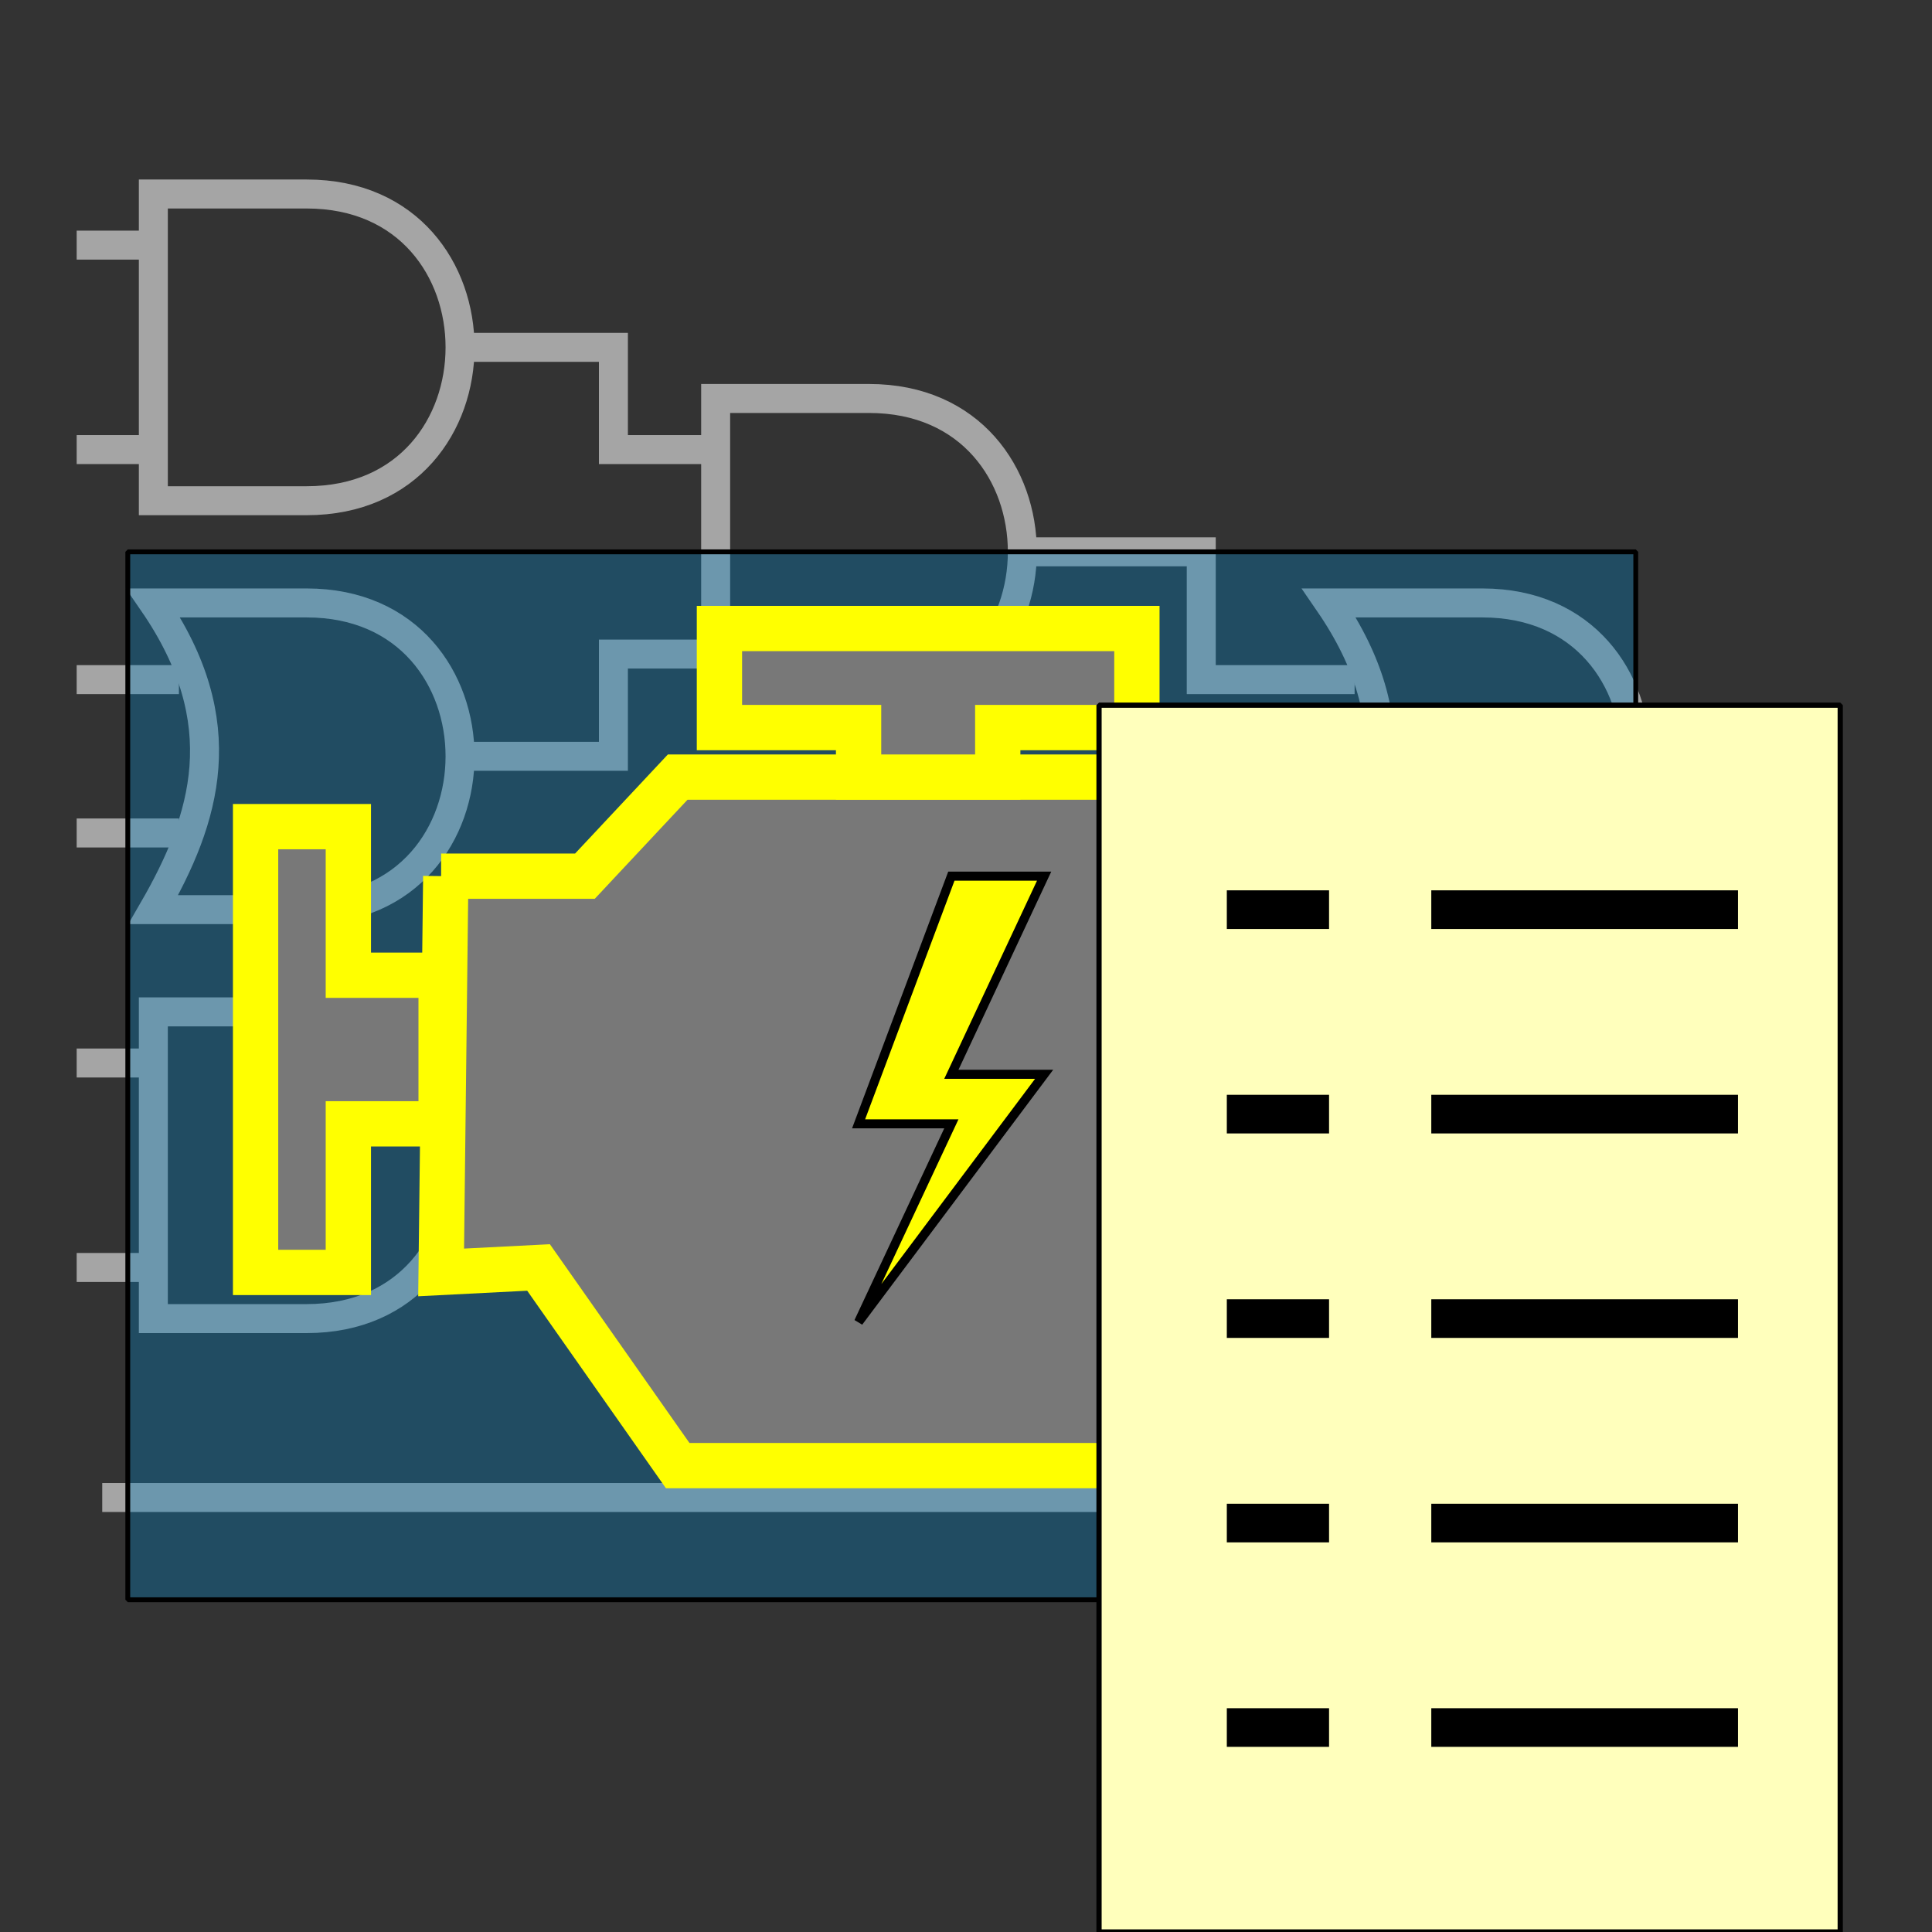 <?xml version="1.0" encoding="UTF-8" standalone="no"?>
<!-- Created with Inkscape (http://www.inkscape.org/) -->

<svg
   xmlns:dc="http://purl.org/dc/elements/1.1/"
   xmlns:cc="http://creativecommons.org/ns#"
   xmlns:rdf="http://www.w3.org/1999/02/22-rdf-syntax-ns#"
   xmlns:svg="http://www.w3.org/2000/svg"
   xmlns="http://www.w3.org/2000/svg"
   xmlns:sodipodi="http://sodipodi.sourceforge.net/DTD/sodipodi-0.dtd"
   xmlns:inkscape="http://www.inkscape.org/namespaces/inkscape"
   width="400mm"
   height="400mm"
   viewBox="0 0 400 400"
   version="1.1"
   id="svg821"
   inkscape:version="0.92.5 (2060ec1f9f, 2020-04-08)"
   sodipodi:docname="engine_par.svg"
   inkscape:export-filename="/home/langhein/Pictures/simwizard/engine_par.png"
   inkscape:export-xdpi="96"
   inkscape:export-ydpi="96">
  <rect x="0" y="0" width="400" height="400" fill="#333333" stroke="none"/>
  <defs
     id="defs815" />
  <sodipodi:namedview
     id="base"
     pagecolor="#ffffff"
     bordercolor="#666666"
     borderopacity="1.0"
     inkscape:pageopacity="0.0"
     inkscape:pageshadow="2"
     inkscape:zoom="0.7"
     inkscape:cx="877.95383"
     inkscape:cy="743.58801"
     inkscape:document-units="mm"
     inkscape:current-layer="layer1"
     showgrid="true"
     inkscape:window-width="2560"
     inkscape:window-height="1375"
     inkscape:window-x="1"
     inkscape:window-y="0"
     inkscape:window-maximized="1">
    <inkscape:grid
       type="xygrid"
       id="grid1366" />
  </sodipodi:namedview>
  <g
     inkscape:label="Layer 1"
     inkscape:groupmode="layer"
     id="layer1"
     transform="translate(0,103)">
    <path
       style="fill:none;stroke:#a5a5a5;stroke-width:6;stroke-linecap:butt;stroke-linejoin:miter;stroke-miterlimit:4;stroke-dasharray:none;stroke-opacity:1"
       d="M 31.75,-62.833 V 0.667 H 63.5 c 42.333,0 42.333,-63.5 0,-63.5 z"
       id="path1368"
       inkscape:connector-curvature="0"
       sodipodi:nodetypes="ccccc" />
    <path
       style="fill:none;stroke:#a5a5a5;stroke-width:6;stroke-linecap:butt;stroke-linejoin:miter;stroke-miterlimit:4;stroke-dasharray:none;stroke-opacity:1"
       d="m 31.75,21.833 c 17.053,24.821 10.872,44.663 0,63.5 H 63.5 c 42.333,0 42.333,-63.5 0,-63.5 z"
       id="path1368-5"
       inkscape:connector-curvature="0"
       sodipodi:nodetypes="ccccc" />
    <path
       style="fill:none;stroke:#a5a5a5;stroke-width:6;stroke-linecap:butt;stroke-linejoin:miter;stroke-miterlimit:4;stroke-dasharray:none;stroke-opacity:1"
       d="M 31.75,106.5 V 170 H 63.5 c 42.333,0 42.333,-63.5 0,-63.5 z"
       id="path1368-0"
       inkscape:connector-curvature="0"
       sodipodi:nodetypes="ccccc" />
    <path
       style="fill:none;stroke:#a5a5a5;stroke-width:6;stroke-linecap:butt;stroke-linejoin:miter;stroke-miterlimit:4;stroke-dasharray:none;stroke-opacity:1"
       d="m 148.167,-20.5 v 63.5 h 31.75 c 42.333,0 42.333,-63.5 0,-63.5 z"
       id="path1368-8"
       inkscape:connector-curvature="0"
       sodipodi:nodetypes="ccccc" />
    <path
       style="fill:none;stroke:#a5a5a5;stroke-width:6;stroke-linecap:round;stroke-linejoin:bevel;stroke-miterlimit:4;stroke-dasharray:none;stroke-opacity:1"
       d="m 148.167,106.5 v 63.5 L 190.5,138.25 Z"
       id="path1416"
       inkscape:connector-curvature="0" />
    <path
       style="fill:none;stroke:#a5a5a5;stroke-width:6;stroke-linecap:butt;stroke-linejoin:miter;stroke-miterlimit:4;stroke-dasharray:none;stroke-opacity:1"
       d="m 15.875,-52.25 15.875,4e-6"
       id="path1418"
       inkscape:connector-curvature="0"
       sodipodi:nodetypes="cc" />
    <path
       style="fill:none;stroke:#a5a5a5;stroke-width:6;stroke-linecap:butt;stroke-linejoin:miter;stroke-miterlimit:4;stroke-dasharray:none;stroke-opacity:1"
       d="m 275.167,21.833 c 17.053,24.821 10.872,44.663 0,63.5 h 31.75 c 42.333,0 42.333,-63.5 0,-63.5 z"
       id="path1368-5-5"
       inkscape:connector-curvature="0"
       sodipodi:nodetypes="ccccc" />
    <path
       style="fill:none;stroke:#a5a5a5;stroke-width:6;stroke-linecap:butt;stroke-linejoin:miter;stroke-miterlimit:4;stroke-dasharray:none;stroke-opacity:1"
       d="M 95.25,-31.083 H 127 v 21.167 h 21.167"
       id="path1435"
       inkscape:connector-curvature="0" />
    <path
       style="fill:none;stroke:#a5a5a5;stroke-width:6;stroke-linecap:butt;stroke-linejoin:miter;stroke-miterlimit:4;stroke-dasharray:none;stroke-opacity:1"
       d="M 95.25,53.583 H 127 V 32.417 h 21.167"
       id="path1437"
       inkscape:connector-curvature="0" />
    <path
       style="fill:none;stroke:#a5a5a5;stroke-width:6;stroke-linecap:butt;stroke-linejoin:miter;stroke-miterlimit:4;stroke-dasharray:none;stroke-opacity:1"
       d="m 280.458,37.708 h -31.75 V 11.25 h -37.042"
       id="path1441"
       inkscape:connector-curvature="0" />
    <path
       style="fill:#787878;fill-opacity:1;stroke:#a5a5a5;stroke-width:5;stroke-linecap:butt;stroke-linejoin:miter;stroke-miterlimit:4;stroke-dasharray:none;stroke-opacity:1"
       d="m 95.25,138.25 h 52.917"
       id="path1443"
       inkscape:connector-curvature="0" />
    <path
       style="fill:none;stroke:#a5a5a5;stroke-width:6;stroke-linecap:round;stroke-linejoin:bevel;stroke-miterlimit:4;stroke-dasharray:none;stroke-opacity:1"
       d="m 275.167,106.5 -1e-5,63.5 h 63.5 V 106.5 h -63.5"
       id="path1445"
       inkscape:connector-curvature="0"
       sodipodi:nodetypes="ccccc" />
    <path
       style="fill:none;stroke:#a5a5a5;stroke-width:6;stroke-linecap:butt;stroke-linejoin:miter;stroke-miterlimit:4;stroke-dasharray:none;stroke-opacity:1"
       d="m 190.5,138.25 h 58.208 V 69.458 h 31.75"
       id="path1447"
       inkscape:connector-curvature="0" />
    <path
       style="fill:none;stroke:#a5a5a5;stroke-width:6;stroke-linecap:butt;stroke-linejoin:miter;stroke-miterlimit:4;stroke-dasharray:none;stroke-opacity:1"
       d="M 15.875,37.708 H 37.042"
       id="path1449"
       inkscape:connector-curvature="0" />
    <path
       style="fill:none;stroke:#a5a5a5;stroke-width:6;stroke-linecap:butt;stroke-linejoin:miter;stroke-miterlimit:4;stroke-dasharray:none;stroke-opacity:1"
       d="M 15.875,69.458 H 37.042"
       id="path1451"
       inkscape:connector-curvature="0" />
    <path
       style="fill:none;stroke:#a5a5a5;stroke-width:6;stroke-linecap:butt;stroke-linejoin:miter;stroke-miterlimit:4;stroke-dasharray:none;stroke-opacity:1"
       d="m 15.875,-9.917 15.875,3.2e-6"
       id="path1453"
       inkscape:connector-curvature="0"
       sodipodi:nodetypes="cc" />
    <path
       style="fill:none;stroke:#a5a5a5;stroke-width:6;stroke-linecap:butt;stroke-linejoin:miter;stroke-miterlimit:4;stroke-dasharray:none;stroke-opacity:1"
       d="M 15.875,117.083 H 31.75"
       id="path1455"
       inkscape:connector-curvature="0" />
    <path
       style="fill:none;stroke:#a5a5a5;stroke-width:6;stroke-linecap:butt;stroke-linejoin:miter;stroke-miterlimit:4;stroke-dasharray:none;stroke-opacity:1"
       d="M 15.875,159.417 H 31.75"
       id="path1457"
       inkscape:connector-curvature="0" />
    <path
       style="fill:none;stroke:#a5a5a5;stroke-width:6;stroke-linecap:butt;stroke-linejoin:miter;stroke-miterlimit:4;stroke-dasharray:none;stroke-opacity:1"
       d="m 248.708,122.375 h 26.458"
       id="path1459"
       inkscape:connector-curvature="0" />
    <path
       style="fill:none;stroke:#a5a5a5;stroke-width:6;stroke-linecap:butt;stroke-linejoin:miter;stroke-miterlimit:4;stroke-dasharray:none;stroke-opacity:1"
       d="m 275.167,154.125 h -26.458 v 52.917 H 21.167"
       id="path1461"
       inkscape:connector-curvature="0"
       sodipodi:nodetypes="cccc" />
    <path
       style="fill:none;stroke:#a5a5a5;stroke-width:6;stroke-linecap:butt;stroke-linejoin:miter;stroke-miterlimit:4;stroke-dasharray:none;stroke-opacity:1"
       d="m 338.667,53.583 15.875,1e-6"
       id="path1418-3"
       inkscape:connector-curvature="0"
       sodipodi:nodetypes="cc" />
    <path
       style="fill:none;stroke:#a5a5a5;stroke-width:6;stroke-linecap:butt;stroke-linejoin:miter;stroke-miterlimit:4;stroke-dasharray:none;stroke-opacity:1"
       d="m 338.667,122.375 h 15.875"
       id="path1418-33"
       inkscape:connector-curvature="0"
       sodipodi:nodetypes="cc" />
    <path
       style="fill:none;stroke:#a5a5a5;stroke-width:6;stroke-linecap:butt;stroke-linejoin:miter;stroke-miterlimit:4;stroke-dasharray:none;stroke-opacity:1"
       d="m 338.667,154.125 h 15.875"
       id="path1418-6"
       inkscape:connector-curvature="0"
       sodipodi:nodetypes="cc" />
    <rect
       style="fill:#007dbc;fill-opacity:0.345;stroke:#000000;stroke-width:1;stroke-linecap:round;stroke-linejoin:bevel;stroke-miterlimit:4;stroke-dasharray:none;stroke-opacity:1"
       id="rect2728"
       width="312.208"
       height="216.958"
       x="26.458"
       y="11.25" />
    <path
       style="fill:#787878;fill-opacity:1;stroke:#ffff00;stroke-width:9.377;stroke-linecap:butt;stroke-linejoin:miter;stroke-miterlimit:4;stroke-dasharray:none;stroke-opacity:1"
       d="m 92.291,78.401 -0.96,82.041 20.167,-1.026 28.81,41.021 h 104.677 l 28.81,-41.021 v -30.765 h 19.207 v 30.766 h 19.207 l -2e-5,-92.297 H 293.002 V 97.886 H 273.795 V 57.891 H 140.308 L 121.101,78.401 H 91.33"
       id="path2720"
       inkscape:connector-curvature="0"
       sodipodi:nodetypes="cccccccccccccccccc" />
    <path
       style="fill:#787878;fill-opacity:1;stroke:#ffff00;stroke-width:9.377;stroke-linecap:butt;stroke-linejoin:miter;stroke-miterlimit:4;stroke-dasharray:none;stroke-opacity:1"
       d="m 91.33,98.911 h -19.207 v -30.765 h -19.207 v 92.296 h 19.207 v -30.765 h 19.207 z"
       id="path2722"
       inkscape:connector-curvature="0"
       sodipodi:nodetypes="ccccccccc" />
    <path
       style="fill:#787878;fill-opacity:1;stroke:#ffff00;stroke-width:9.377;stroke-linecap:butt;stroke-linejoin:miter;stroke-miterlimit:4;stroke-dasharray:none;stroke-opacity:1"
       d="M 177.761,57.891 V 47.635 H 148.951 V 27.125 h 86.431 V 47.635 h -28.81 v 10.255 z"
       id="path2724"
       inkscape:connector-curvature="0" />
    <path
       style="fill:#ffff00;fill-opacity:1;stroke:#000000;stroke-width:1.875;stroke-linecap:butt;stroke-linejoin:miter;stroke-miterlimit:4;stroke-dasharray:none;stroke-opacity:1"
       d="m 196.968,78.401 -19.207,51.276 h 19.207 l -19.207,41.021 38.414,-51.276 H 196.968 l 19.207,-41.021 z"
       id="path2726"
       inkscape:connector-curvature="0" />
    <rect
       style="fill:#ffffbc;fill-opacity:1;stroke:#000000;stroke-width:1.082;stroke-linecap:round;stroke-linejoin:bevel;stroke-miterlimit:4;stroke-dasharray:none;stroke-opacity:1"
       id="rect2770"
       width="153.458"
       height="254"
       x="227.542"
       y="43"
       ry="0" />
    <path
       style="fill:none;stroke:#000000;stroke-width:8;stroke-linecap:butt;stroke-linejoin:miter;stroke-miterlimit:4;stroke-dasharray:none;stroke-opacity:1"
       d="m 296.333,85.333 h 63.5"
       id="path2772"
       inkscape:connector-curvature="0"
       sodipodi:nodetypes="cc" />
    <path
       style="fill:none;stroke:#000000;stroke-width:8;stroke-linecap:butt;stroke-linejoin:miter;stroke-miterlimit:4;stroke-dasharray:none;stroke-opacity:1"
       d="m 296.333,127.667 h 63.5"
       id="path2772-2"
       inkscape:connector-curvature="0"
       sodipodi:nodetypes="cc" />
    <path
       style="fill:none;stroke:#000000;stroke-width:8;stroke-linecap:butt;stroke-linejoin:miter;stroke-miterlimit:4;stroke-dasharray:none;stroke-opacity:1"
       d="m 296.333,170 h 63.5"
       id="path2772-2-1"
       inkscape:connector-curvature="0"
       sodipodi:nodetypes="cc" />
    <path
       style="fill:none;stroke:#000000;stroke-width:8;stroke-linecap:butt;stroke-linejoin:miter;stroke-miterlimit:4;stroke-dasharray:none;stroke-opacity:1"
       d="m 296.333,212.333 h 63.5"
       id="path2772-2-1-1"
       inkscape:connector-curvature="0"
       sodipodi:nodetypes="cc" />
    <path
       style="fill:none;stroke:#000000;stroke-width:8;stroke-linecap:butt;stroke-linejoin:miter;stroke-miterlimit:4;stroke-dasharray:none;stroke-opacity:1"
       d="m 296.333,254.667 h 63.5"
       id="path2772-2-1-1-6"
       inkscape:connector-curvature="0"
       sodipodi:nodetypes="cc" />
    <path
       style="fill:none;stroke:#000000;stroke-width:8;stroke-linecap:butt;stroke-linejoin:miter;stroke-miterlimit:4;stroke-dasharray:none;stroke-opacity:1"
       d="m 254,85.333 h 21.167"
       id="path2772-2-1-1-7"
       inkscape:connector-curvature="0"
       sodipodi:nodetypes="cc" />
    <path
       style="fill:none;stroke:#000000;stroke-width:8;stroke-linecap:butt;stroke-linejoin:miter;stroke-miterlimit:4;stroke-dasharray:none;stroke-opacity:1"
       d="M 275.167,212.333 H 254"
       id="path2772-2-1-1-7-5"
       inkscape:connector-curvature="0"
       sodipodi:nodetypes="cc" />
    <path
       style="fill:none;stroke:#000000;stroke-width:8;stroke-linecap:butt;stroke-linejoin:miter;stroke-miterlimit:4;stroke-dasharray:none;stroke-opacity:1"
       d="M 275.167,127.667 H 254"
       id="path2772-2-1-1-7-5-3"
       inkscape:connector-curvature="0"
       sodipodi:nodetypes="cc" />
    <path
       style="fill:none;stroke:#000000;stroke-width:8;stroke-linecap:butt;stroke-linejoin:miter;stroke-miterlimit:4;stroke-dasharray:none;stroke-opacity:1"
       d="M 275.167,170 H 254"
       id="path2772-2-1-1-7-5-33"
       inkscape:connector-curvature="0"
       sodipodi:nodetypes="cc" />
    <path
       style="fill:none;stroke:#000000;stroke-width:8;stroke-linecap:butt;stroke-linejoin:miter;stroke-miterlimit:4;stroke-dasharray:none;stroke-opacity:1"
       d="M 275.167,254.667 H 254"
       id="path2772-2-1-1-7-5-8"
       inkscape:connector-curvature="0"
       sodipodi:nodetypes="cc" />
  </g>
</svg>

